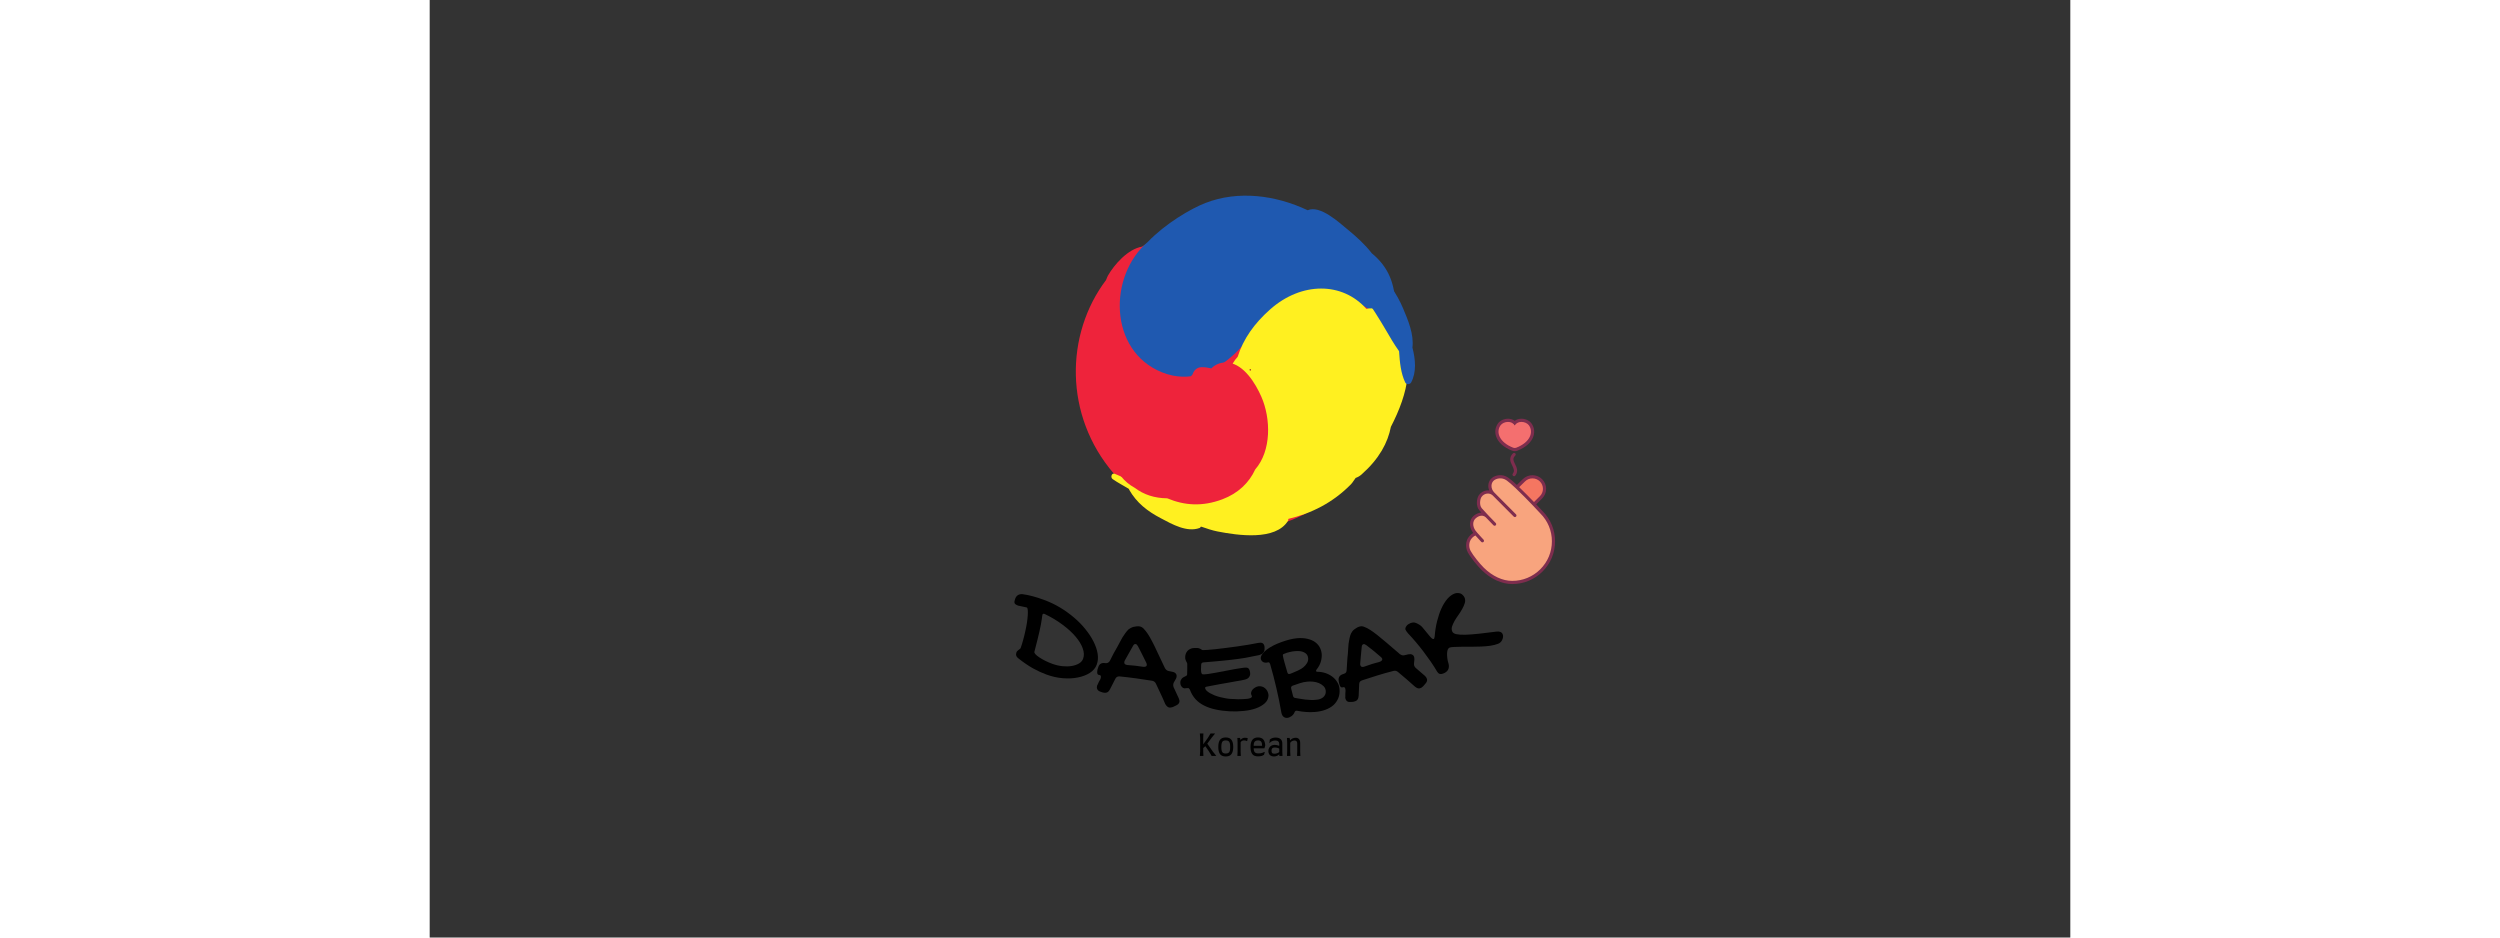 <svg xmlns="http://www.w3.org/2000/svg" xmlns:xlink="http://www.w3.org/1999/xlink" width="320" zoomAndPan="magnify" viewBox="0 0 252 144" height="120" preserveAspectRatio="xMidYMid meet" version="1.0"><rect x="0" y="0" width="252" height="144" fill="#333333" stroke="none"/><defs><g/><clipPath id="331a5c3db0"><path d="M 104.52 44.117 L 150.664 44.117 L 150.664 82.219 L 104.52 82.219 Z M 104.52 44.117 " clip-rule="nonzero"/></clipPath><clipPath id="994c22249d"><path d="M 142.312 41.043 L 151.344 41.043 L 151.344 59 L 142.312 59 Z M 142.312 41.043 " clip-rule="nonzero"/></clipPath><clipPath id="3f1b2e80df"><path d="M 164 64.262 L 170 64.262 L 170 69 L 164 69 Z M 164 64.262 " clip-rule="nonzero"/></clipPath><clipPath id="dbade8d425"><path d="M 159 73 L 173 73 L 173 89.762 L 159 89.762 Z M 159 73 " clip-rule="nonzero"/></clipPath><clipPath id="59075e3755"><path d="M 159 72 L 173 72 L 173 89.762 L 159 89.762 Z M 159 72 " clip-rule="nonzero"/></clipPath><clipPath id="f316291a58"><path d="M 163 64.262 L 170 64.262 L 170 70 L 163 70 Z M 163 64.262 " clip-rule="nonzero"/></clipPath></defs><path fill="#ee233b" d="M 116.645 34.285 C 115.629 34.668 114.68 35.137 113.781 35.684 C 112.195 36.254 110.754 37.016 109.414 37.883 C 107.227 38.266 105.168 40.617 104.172 42.344 C 104.047 42.559 103.992 42.797 103.891 43.012 C 97.609 51.324 97.402 63.82 105.082 72.742 C 111.121 79.77 120.73 83.035 129.77 80.719 C 139.344 78.266 145.07 70.117 148.117 61.102 C 154.762 41.414 134.566 27.555 116.645 34.285 " fill-opacity="1" fill-rule="nonzero"/><path fill="#1f59b0" d="M 148.359 47.121 C 148.352 47.086 148.398 47.074 148.387 47.035 C 148.383 46.996 148.359 46.961 148.348 46.922 C 148.223 43.59 147.328 41.062 144.707 38.902 C 143.641 37.512 142.27 36.289 140.969 35.227 C 139.727 34.215 136.777 31.445 134.859 32.293 C 129.871 29.949 124.184 29.23 119.156 31.176 C 116.898 32.051 113.008 34.344 110.332 37.129 C 104.203 42.332 104.262 53.883 112.48 57.188 C 116.738 58.902 120.723 57.168 123.844 54.148 C 127 51.074 128.457 47.48 132.953 45.93 C 137.977 44.207 142.488 45.785 146.383 49.051 C 147.152 49.703 148.387 49.301 148.406 48.211 C 148.418 47.82 148.367 47.492 148.359 47.121 " fill-opacity="1" fill-rule="nonzero"/><path stroke-linecap="round" transform="matrix(0.044, 0, 0, -0.044, 99.245, 82.22)" fill="none" stroke-linejoin="round" d="M 571.729 615.977 C 572.262 615.977 572.262 616.866 571.729 616.866 Z M 571.729 615.977 " stroke="#dbe812" stroke-width="1.2" stroke-opacity="1" stroke-miterlimit="4"/><g clip-path="url(#331a5c3db0)"><path fill="#fff020" d="M 148.18 50.301 C 147.727 49.219 146.938 48.277 145.531 47.59 C 144.973 47.32 144.395 47.305 143.875 47.445 C 140.195 43.289 133.918 43.246 129.086 47.531 C 126.672 49.672 124.973 52.043 124.102 54.816 C 122.977 55.984 122.645 57.445 122.887 59.402 C 123.027 60.609 123.449 61.73 123.867 62.855 C 124.293 65.105 124.723 66.98 123.605 69.828 C 122.012 73.871 118.551 74.578 114.797 75.438 C 114.688 75.441 114.582 75.445 114.473 75.453 C 113.418 74.863 112.367 74.266 111.25 73.699 C 110.516 73.32 109.621 73.895 109.598 74.641 C 109.234 74.395 108.852 74.191 108.5 73.918 C 108.297 73.762 108.066 73.801 107.902 73.918 C 107.188 73.605 106.484 73.309 105.238 72.781 C 104.75 72.574 104.523 73.316 104.898 73.586 C 105.727 74.168 106.59 74.598 107.438 75.113 C 107.449 75.148 107.414 75.184 107.434 75.211 C 108.598 77.254 110.25 78.527 112.324 79.613 C 114.051 80.527 116.289 81.805 118.25 81.102 C 118.375 81.059 118.387 80.949 118.469 80.879 C 119.32 81.168 120.168 81.469 121.016 81.633 C 124.102 82.234 129.93 83.105 131.84 79.992 C 131.895 79.906 131.867 79.801 131.883 79.703 C 135.398 78.871 138.711 77.234 141.5 74.395 C 141.789 74.105 141.969 73.727 142.23 73.41 C 142.551 73.297 142.867 73.121 143.148 72.867 C 145.859 70.465 147.176 67.98 147.637 65.566 C 150.281 60.445 151.664 55.016 148.18 50.301 " fill-opacity="1" fill-rule="nonzero"/></g><g clip-path="url(#994c22249d)"><path fill="#1f59b0" d="M 150.949 53.387 C 151.199 51.348 150.281 49.184 149.512 47.363 C 148.52 45.012 147.113 43.113 145.305 41.328 C 144.887 40.902 144.258 41.441 144.508 41.941 C 144.754 42.445 144.988 42.969 145.227 43.477 C 144.859 43.094 144.484 42.715 144.18 42.422 C 143.449 41.738 142.215 42.617 142.762 43.516 C 142.816 43.609 142.871 43.703 142.926 43.789 C 142.703 43.949 142.582 44.227 142.777 44.484 C 142.91 44.656 143.051 44.855 143.184 45.031 C 143.195 45.051 143.188 45.062 143.203 45.082 C 143.371 45.281 143.523 45.496 143.676 45.703 C 144.797 47.293 145.844 48.945 146.824 50.621 C 147.48 51.742 148.137 52.887 148.898 53.945 C 149 55.652 149.172 57.348 149.84 58.742 C 150.008 59.098 150.578 59.074 150.754 58.742 C 151.586 57.168 151.43 55.242 150.949 53.387 " fill-opacity="1" fill-rule="nonzero"/></g><path fill="#ee233b" d="M 127.738 60.922 C 126.848 58.914 125.117 56.027 122.684 55.699 C 121.652 55.562 120.695 55.938 120.062 56.586 C 119.578 56.469 119.082 56.391 118.559 56.402 C 117.855 56.406 117.363 56.906 117.184 57.496 C 116.867 57.805 116.648 58.227 116.652 58.898 C 116.664 59.648 117.504 60.191 118.184 59.805 C 118.211 59.844 118.242 59.887 118.277 59.926 C 118.355 60.324 119.906 62.184 120.199 62.652 C 120.254 62.75 120.281 62.863 120.332 62.961 C 120.91 64.184 121.023 65.379 120.797 66.734 C 120.672 67.496 120.723 68.461 121.391 68.988 C 121.48 69.059 121.555 69.086 121.629 69.137 C 121.023 70.965 119.137 71.84 116.449 71.82 C 113.602 71.805 111.043 71.297 109.051 69.062 C 107.648 67.492 107.477 65.223 105.59 64.195 C 105.051 63.898 104.391 64.07 104.062 64.594 C 104.051 64.617 104.051 64.637 104.039 64.66 C 103.855 64.754 103.699 64.906 103.68 65.164 C 103.672 65.316 103.695 65.453 103.691 65.605 C 103.523 66.32 103.605 67.066 103.859 67.809 C 104.066 68.902 104.547 69.852 105.109 70.738 C 105.406 72.516 106.652 74.035 108.285 74.922 C 109.707 76.004 111.375 76.516 113.238 76.539 C 113.242 76.539 113.254 76.539 113.258 76.539 C 113.281 76.539 113.312 76.555 113.336 76.559 C 115.918 77.637 118.664 77.855 121.758 76.691 C 124.18 75.781 125.879 74.133 126.801 72.105 C 129.293 69.254 129.23 64.324 127.738 60.922 " fill-opacity="1" fill-rule="nonzero"/><path fill="#a5242a" d="M 126.039 56.684 C 125.895 56.684 125.895 56.926 126.039 56.926 C 126.199 56.926 126.199 56.684 126.039 56.684 " fill-opacity="1" fill-rule="nonzero"/><g clip-path="url(#3f1b2e80df)"><path fill="#f46f6f" d="M 168.996 65.25 C 168.512 64.559 167.121 64.406 166.66 65.27 C 166.207 64.406 164.816 64.559 164.332 65.25 C 163.574 66.34 164.102 68 166.426 68.898 C 166.582 68.957 166.746 68.957 166.898 68.898 C 169.227 68 169.75 66.34 168.996 65.25 " fill-opacity="1" fill-rule="nonzero"/></g><path fill="#f57661" d="M 170.695 73.773 C 171.059 74.141 171.238 74.609 171.238 75.082 C 171.238 75.559 171.059 76.031 170.695 76.391 L 168.82 78.254 C 168.074 77.469 167.062 76.461 166.188 75.633 L 168.07 73.773 C 168.797 73.055 169.969 73.055 170.695 73.773 " fill-opacity="1" fill-rule="nonzero"/><g clip-path="url(#dbade8d425)"><path fill="#f8a47e" d="M 160.688 81.953 C 160.578 81.82 160.48 81.703 160.418 81.613 C 159.91 80.895 159.887 79.93 160.562 79.383 C 160.934 79.082 161.723 78.68 162.391 79.281 C 162 78.875 161.613 78.457 161.402 78.211 C 160.938 77.668 161.062 76.629 161.355 76.199 C 161.832 75.496 162.824 75.344 163.441 75.914 L 163.332 75.805 C 162.719 75.191 162.652 74.129 163.332 73.59 C 163.77 73.242 164.723 72.996 165.559 73.59 C 165.93 73.852 166.438 74.301 166.992 74.828 C 167.871 75.66 168.867 76.68 169.613 77.461 C 170.289 78.168 170.758 78.68 170.758 78.68 C 173.234 81.145 173.234 85.145 170.758 87.617 C 169.523 88.852 167.898 89.465 166.277 89.465 C 164.656 89.465 163.031 88.641 161.742 87.375 C 161.102 86.746 160.051 85.441 159.672 84.73 C 159.27 83.965 159.453 83.148 159.691 82.777 C 159.926 82.414 160.246 82.109 160.688 81.953 " fill-opacity="1" fill-rule="nonzero"/></g><g clip-path="url(#59075e3755)"><path fill="#7e2d4e" d="M 170.586 87.445 C 169.438 88.59 167.906 89.223 166.277 89.223 C 164.789 89.223 163.238 88.504 161.914 87.199 C 161.301 86.602 160.262 85.316 159.887 84.617 C 159.527 83.938 159.703 83.211 159.895 82.91 C 160.098 82.598 160.34 82.383 160.621 82.25 C 161.016 82.699 161.5 83.207 161.52 83.23 C 161.57 83.281 161.633 83.305 161.699 83.305 C 161.758 83.305 161.82 83.285 161.867 83.238 C 161.965 83.145 161.969 82.992 161.875 82.895 C 161.871 82.887 161.273 82.258 160.875 81.797 C 160.777 81.68 160.68 81.562 160.617 81.473 C 160.211 80.898 160.113 80.059 160.715 79.57 C 160.918 79.406 161.621 78.918 162.215 79.457 C 162.805 80.074 163.398 80.684 163.398 80.684 C 163.445 80.73 163.508 80.758 163.57 80.758 C 163.633 80.758 163.695 80.734 163.742 80.688 C 163.84 80.594 163.84 80.438 163.746 80.34 C 163.746 80.34 163.191 79.773 162.621 79.176 C 162.617 79.168 162.617 79.16 162.609 79.156 L 162.578 79.125 L 162.574 79.125 C 162.574 79.121 162.57 79.117 162.566 79.117 C 162.121 78.645 161.773 78.27 161.59 78.055 C 161.223 77.621 161.309 76.707 161.559 76.336 C 161.754 76.047 162.066 75.855 162.41 75.816 C 162.73 75.777 163.031 75.875 163.273 76.094 L 166.512 79.348 C 166.609 79.445 166.762 79.445 166.859 79.352 C 166.953 79.254 166.957 79.102 166.859 79.004 L 163.66 75.789 C 163.656 75.785 163.656 75.781 163.652 75.777 C 163.633 75.758 163.617 75.742 163.609 75.734 L 163.504 75.633 C 163.227 75.352 163.07 74.953 163.094 74.562 C 163.113 74.242 163.25 73.965 163.484 73.781 C 163.836 73.5 164.668 73.258 165.418 73.789 C 165.746 74.02 166.219 74.43 166.824 75.004 C 167.727 75.859 168.742 76.902 169.438 77.629 C 170.109 78.332 170.578 78.844 170.586 78.852 C 171.738 79.996 172.371 81.523 172.371 83.145 C 172.371 84.77 171.738 86.293 170.586 87.445 Z M 168.242 73.949 C 168.871 73.324 169.895 73.324 170.523 73.945 C 170.828 74.254 170.996 74.656 170.996 75.082 C 170.996 75.512 170.828 75.918 170.523 76.219 L 169.621 77.113 C 168.98 76.449 168.133 75.582 167.344 74.824 Z M 170.938 78.512 C 170.938 78.512 170.543 78.082 169.957 77.465 L 170.871 76.566 C 171.266 76.168 171.484 75.645 171.484 75.082 C 171.484 74.527 171.266 74 170.871 73.602 C 170.051 72.789 168.715 72.789 167.898 73.602 L 166.988 74.488 C 166.449 73.98 166.016 73.613 165.699 73.391 C 164.73 72.699 163.66 73.016 163.18 73.398 C 162.836 73.668 162.633 74.074 162.605 74.535 C 162.59 74.809 162.637 75.082 162.738 75.336 C 162.613 75.32 162.484 75.316 162.355 75.332 C 161.867 75.387 161.43 75.656 161.152 76.062 C 160.809 76.57 160.664 77.719 161.215 78.367 C 161.301 78.473 161.414 78.598 161.539 78.73 C 161.117 78.75 160.711 78.949 160.406 79.191 C 159.668 79.789 159.59 80.867 160.215 81.754 C 160.238 81.785 160.27 81.824 160.301 81.859 C 159.984 82.035 159.711 82.297 159.484 82.645 C 159.223 83.051 158.996 83.977 159.457 84.844 C 159.855 85.594 160.922 86.914 161.57 87.547 C 162.988 88.941 164.66 89.711 166.277 89.711 C 168.039 89.711 169.691 89.027 170.93 87.789 C 172.176 86.547 172.859 84.898 172.859 83.145 C 172.859 81.391 172.176 79.746 170.938 78.512 " fill-opacity="1" fill-rule="nonzero"/></g><path fill="#7e2d4e" d="M 166.414 73.098 C 166.457 73.129 166.512 73.145 166.562 73.145 C 166.637 73.145 166.707 73.113 166.758 73.047 C 167.258 72.379 166.957 71.777 166.715 71.293 C 166.441 70.742 166.309 70.41 166.742 69.977 C 166.836 69.883 166.836 69.727 166.742 69.633 C 166.645 69.539 166.488 69.539 166.395 69.633 C 165.691 70.332 166.016 70.984 166.277 71.508 C 166.527 72.02 166.668 72.352 166.363 72.758 C 166.285 72.863 166.305 73.016 166.414 73.098 " fill-opacity="1" fill-rule="nonzero"/><g clip-path="url(#f316291a58)"><path fill="#7e2d4e" d="M 164.473 65.344 C 164.711 65.008 165.18 64.805 165.633 64.805 C 166.051 64.805 166.457 64.977 166.66 65.363 C 166.867 64.977 167.273 64.805 167.691 64.805 C 168.148 64.805 168.617 65.008 168.855 65.344 C 169.566 66.367 169.07 67.93 166.887 68.773 C 166.812 68.801 166.738 68.812 166.664 68.812 C 166.59 68.812 166.516 68.801 166.441 68.773 C 164.254 67.93 163.762 66.367 164.473 65.344 Z M 166.266 69.227 C 166.395 69.277 166.527 69.301 166.664 69.301 C 166.801 69.301 166.934 69.277 167.062 69.227 C 168.371 68.723 169.254 67.922 169.547 66.969 C 169.75 66.305 169.648 65.629 169.258 65.066 C 168.938 64.609 168.324 64.316 167.691 64.316 C 167.301 64.316 166.941 64.43 166.664 64.637 C 166.383 64.43 166.027 64.316 165.633 64.316 C 165.004 64.316 164.387 64.609 164.07 65.066 C 163.68 65.629 163.578 66.305 163.781 66.969 C 164.074 67.922 164.957 68.723 166.266 69.227 " fill-opacity="1" fill-rule="nonzero"/></g><g fill="#000000" fill-opacity="1"><g transform="translate(88.005, 100.655)"><g><path d="M 2.641 -7.578 C 2.535 -7.598 2.453 -7.613 2.391 -7.625 C 2.336 -7.645 2.289 -7.664 2.25 -7.688 C 2.02 -7.781 1.879 -7.895 1.828 -8.031 C 1.785 -8.176 1.816 -8.391 1.922 -8.672 C 2.109 -9.191 2.484 -9.43 3.047 -9.391 C 3.547 -9.328 4.062 -9.223 4.594 -9.078 C 5.125 -8.941 5.707 -8.754 6.344 -8.516 C 7.207 -8.203 8.031 -7.812 8.812 -7.344 C 9.594 -6.875 10.316 -6.352 10.984 -5.781 C 11.648 -5.219 12.234 -4.617 12.734 -3.984 C 13.242 -3.359 13.656 -2.727 13.969 -2.094 C 14.289 -1.457 14.5 -0.836 14.594 -0.234 C 14.688 0.367 14.641 0.926 14.453 1.438 C 14.266 1.945 13.91 2.367 13.391 2.703 C 12.867 3.035 12.254 3.27 11.547 3.406 C 10.836 3.551 10.055 3.586 9.203 3.516 C 8.359 3.441 7.52 3.25 6.688 2.938 C 6.02 2.695 5.344 2.383 4.656 2 C 3.969 1.613 3.234 1.113 2.453 0.5 C 2.086 0.238 1.977 -0.082 2.125 -0.469 C 2.156 -0.551 2.203 -0.617 2.266 -0.672 C 2.328 -0.734 2.395 -0.789 2.469 -0.844 C 2.539 -0.895 2.602 -0.941 2.656 -0.984 C 2.719 -1.023 2.758 -1.082 2.781 -1.156 C 2.914 -1.531 3.039 -1.938 3.156 -2.375 C 3.281 -2.82 3.391 -3.27 3.484 -3.719 C 3.586 -4.164 3.672 -4.598 3.734 -5.016 C 3.797 -5.441 3.836 -5.82 3.859 -6.156 C 3.879 -6.488 3.879 -6.758 3.859 -6.969 C 3.836 -7.188 3.789 -7.312 3.719 -7.344 C 3.602 -7.383 3.457 -7.414 3.281 -7.438 C 3.113 -7.469 2.898 -7.516 2.641 -7.578 Z M 6.469 -6.344 C 6.281 -6.414 6.164 -6.391 6.125 -6.266 C 6.102 -6.223 6.086 -6.156 6.078 -6.062 C 6.078 -5.977 6.062 -5.848 6.031 -5.672 C 5.988 -5.367 5.938 -5.051 5.875 -4.719 C 5.812 -4.383 5.734 -4.016 5.641 -3.609 C 5.555 -3.203 5.445 -2.742 5.312 -2.234 C 5.188 -1.734 5.039 -1.164 4.875 -0.531 C 4.852 -0.438 4.91 -0.312 5.047 -0.156 C 5.18 -0.008 5.375 0.145 5.625 0.312 C 5.883 0.488 6.191 0.664 6.547 0.844 C 6.898 1.02 7.266 1.176 7.641 1.312 C 8.16 1.5 8.676 1.617 9.188 1.672 C 9.695 1.723 10.172 1.711 10.609 1.641 C 11.047 1.566 11.422 1.438 11.734 1.25 C 12.047 1.062 12.254 0.82 12.359 0.531 C 12.535 0.051 12.516 -0.484 12.297 -1.078 C 12.086 -1.672 11.719 -2.273 11.188 -2.891 C 10.664 -3.504 10.004 -4.109 9.203 -4.703 C 8.398 -5.305 7.488 -5.852 6.469 -6.344 Z M 6.469 -6.344 "/></g></g></g><g fill="#000000" fill-opacity="1"><g transform="translate(101.718, 105.582)"><g><path d="M 1.047 -1.922 C 0.93 -1.941 0.859 -2.016 0.828 -2.141 C 0.797 -2.273 0.801 -2.445 0.844 -2.656 C 0.852 -2.688 0.859 -2.723 0.859 -2.766 C 0.867 -2.805 0.898 -2.895 0.953 -3.031 C 1.078 -3.52 1.379 -3.758 1.859 -3.75 L 2.078 -3.719 C 2.242 -3.707 2.379 -3.734 2.484 -3.797 C 2.598 -3.859 2.691 -3.957 2.766 -4.094 C 2.941 -4.457 3.129 -4.828 3.328 -5.203 C 3.535 -5.578 3.742 -5.945 3.953 -6.312 C 4.078 -6.52 4.195 -6.742 4.312 -6.984 C 4.426 -7.223 4.551 -7.453 4.688 -7.672 C 4.832 -7.898 4.984 -8.125 5.141 -8.344 C 5.297 -8.562 5.469 -8.758 5.656 -8.938 C 5.738 -9 5.844 -9.062 5.969 -9.125 C 6.094 -9.195 6.234 -9.254 6.391 -9.297 C 6.547 -9.336 6.707 -9.363 6.875 -9.375 C 7.039 -9.395 7.203 -9.391 7.359 -9.359 C 7.566 -9.316 7.758 -9.207 7.938 -9.031 C 8.164 -8.789 8.383 -8.516 8.594 -8.203 C 8.801 -7.891 9.023 -7.5 9.266 -7.031 C 9.516 -6.562 9.789 -5.992 10.094 -5.328 C 10.395 -4.672 10.77 -3.879 11.219 -2.953 C 11.289 -2.836 11.367 -2.742 11.453 -2.672 C 11.535 -2.598 11.645 -2.547 11.781 -2.516 L 12.375 -2.391 C 12.613 -2.348 12.785 -2.254 12.891 -2.109 C 13.004 -1.973 13.039 -1.805 13 -1.609 C 13 -1.566 12.988 -1.52 12.969 -1.469 C 12.957 -1.414 12.93 -1.359 12.891 -1.297 L 12.594 -0.781 C 12.57 -0.719 12.551 -0.664 12.531 -0.625 C 12.508 -0.582 12.5 -0.539 12.5 -0.5 C 12.469 -0.363 12.484 -0.207 12.547 -0.031 L 13.344 1.688 C 13.438 1.895 13.469 2.082 13.438 2.25 C 13.383 2.488 13.191 2.676 12.859 2.812 L 12.438 3.016 C 12.312 3.055 12.203 3.082 12.109 3.094 C 12.016 3.102 11.93 3.102 11.859 3.094 C 11.734 3.062 11.625 3 11.531 2.906 C 11.438 2.812 11.348 2.695 11.266 2.562 C 11.047 2.031 10.812 1.504 10.562 0.984 C 10.32 0.461 10.078 -0.055 9.828 -0.578 C 9.711 -0.816 9.523 -0.961 9.266 -1.016 C 8.41 -1.148 7.57 -1.273 6.75 -1.391 C 5.926 -1.504 5.086 -1.602 4.234 -1.688 C 3.941 -1.707 3.727 -1.582 3.594 -1.312 L 2.781 0.281 C 2.57 0.719 2.254 0.895 1.828 0.812 L 1.656 0.781 L 1.344 0.672 C 1.125 0.609 0.961 0.5 0.859 0.344 C 0.766 0.195 0.738 0.02 0.781 -0.188 C 0.789 -0.227 0.801 -0.27 0.812 -0.312 C 0.832 -0.352 0.859 -0.398 0.891 -0.453 C 0.941 -0.586 1 -0.719 1.062 -0.844 C 1.133 -0.977 1.211 -1.113 1.297 -1.25 C 1.316 -1.301 1.332 -1.348 1.344 -1.391 C 1.363 -1.441 1.375 -1.488 1.375 -1.531 C 1.414 -1.738 1.352 -1.859 1.188 -1.891 Z M 7.062 -6.344 C 7 -6.438 6.941 -6.508 6.891 -6.562 C 6.848 -6.613 6.797 -6.645 6.734 -6.656 C 6.566 -6.688 6.426 -6.594 6.312 -6.375 C 6.094 -5.977 5.879 -5.598 5.672 -5.234 C 5.473 -4.867 5.266 -4.5 5.047 -4.125 C 5.023 -4.082 5.008 -4.047 5 -4.016 C 5 -3.992 4.992 -3.969 4.984 -3.938 C 4.93 -3.676 5.035 -3.52 5.297 -3.469 L 5.406 -3.438 C 5.82 -3.414 6.242 -3.379 6.672 -3.328 C 7.098 -3.273 7.516 -3.219 7.922 -3.156 C 8.055 -3.145 8.172 -3.16 8.266 -3.203 C 8.359 -3.242 8.41 -3.312 8.422 -3.406 C 8.441 -3.488 8.426 -3.598 8.375 -3.734 C 8.156 -4.191 7.938 -4.633 7.719 -5.062 C 7.5 -5.488 7.281 -5.914 7.062 -6.344 Z M 7.062 -6.344 "/></g></g></g><g fill="#000000" fill-opacity="1"><g transform="translate(114.689, 108.185)"><g><path d="M 1.812 -2.5 C 1.781 -2.5 1.742 -2.492 1.703 -2.484 C 1.66 -2.484 1.613 -2.484 1.562 -2.484 C 1.508 -2.484 1.457 -2.477 1.406 -2.469 C 1.352 -2.457 1.316 -2.453 1.297 -2.453 C 1.098 -2.461 0.93 -2.555 0.797 -2.734 C 0.66 -2.91 0.598 -3.133 0.609 -3.406 C 0.617 -3.594 0.688 -3.766 0.812 -3.922 C 0.938 -4.078 1.129 -4.207 1.391 -4.312 C 1.461 -4.344 1.523 -4.379 1.578 -4.422 C 1.629 -4.461 1.656 -4.523 1.656 -4.609 C 1.664 -4.828 1.672 -5.066 1.672 -5.328 C 1.68 -5.586 1.68 -5.883 1.672 -6.219 C 1.672 -6.289 1.648 -6.359 1.609 -6.422 C 1.578 -6.484 1.539 -6.551 1.5 -6.625 C 1.457 -6.707 1.422 -6.801 1.391 -6.906 C 1.359 -7.008 1.348 -7.133 1.359 -7.281 C 1.359 -7.414 1.383 -7.566 1.438 -7.734 C 1.488 -7.898 1.578 -8.055 1.703 -8.203 C 1.828 -8.348 2 -8.461 2.219 -8.547 C 2.445 -8.641 2.742 -8.676 3.109 -8.656 C 3.254 -8.656 3.375 -8.641 3.469 -8.609 C 3.57 -8.578 3.66 -8.539 3.734 -8.5 C 3.805 -8.457 3.867 -8.414 3.922 -8.375 C 3.973 -8.344 4.031 -8.328 4.094 -8.328 C 4.207 -8.328 4.43 -8.336 4.766 -8.359 C 5.109 -8.379 5.516 -8.414 5.984 -8.469 C 6.461 -8.531 6.988 -8.594 7.562 -8.656 C 8.145 -8.727 8.734 -8.805 9.328 -8.891 C 9.922 -8.984 10.5 -9.07 11.062 -9.156 C 11.625 -9.25 12.133 -9.344 12.594 -9.438 C 12.738 -9.457 12.863 -9.469 12.969 -9.469 C 13.113 -9.457 13.227 -9.414 13.312 -9.344 C 13.395 -9.27 13.453 -9.18 13.484 -9.078 C 13.523 -8.984 13.547 -8.875 13.547 -8.75 C 13.555 -8.633 13.555 -8.523 13.547 -8.422 C 13.535 -8.234 13.469 -8.062 13.344 -7.906 C 13.219 -7.758 13.008 -7.645 12.719 -7.562 C 12.008 -7.406 11.301 -7.266 10.594 -7.141 C 9.883 -7.023 9.172 -6.926 8.453 -6.844 C 7.734 -6.758 7.016 -6.688 6.297 -6.625 C 5.578 -6.562 4.852 -6.5 4.125 -6.438 C 4.031 -6.426 3.957 -6.395 3.906 -6.344 C 3.852 -6.289 3.82 -6.211 3.812 -6.109 L 3.797 -5.703 C 3.785 -5.578 3.781 -5.453 3.781 -5.328 C 3.789 -5.203 3.801 -5.082 3.812 -4.969 C 3.832 -4.863 3.863 -4.773 3.906 -4.703 C 3.945 -4.641 4 -4.609 4.062 -4.609 C 4.227 -4.598 4.488 -4.613 4.844 -4.656 C 5.207 -4.707 5.613 -4.773 6.062 -4.859 C 6.508 -4.941 6.977 -5.031 7.469 -5.125 C 7.957 -5.219 8.422 -5.305 8.859 -5.391 C 9.297 -5.473 9.68 -5.535 10.016 -5.578 C 10.348 -5.629 10.582 -5.648 10.719 -5.641 C 10.914 -5.641 11.062 -5.566 11.156 -5.422 C 11.25 -5.285 11.305 -5.102 11.328 -4.875 C 11.328 -4.844 11.328 -4.812 11.328 -4.781 C 11.336 -4.75 11.344 -4.719 11.344 -4.688 C 11.332 -4.477 11.258 -4.289 11.125 -4.125 C 11 -3.969 10.773 -3.852 10.453 -3.781 C 10.367 -3.758 10.195 -3.723 9.938 -3.672 C 9.688 -3.629 9.383 -3.578 9.031 -3.516 C 8.688 -3.453 8.312 -3.383 7.906 -3.312 C 7.508 -3.238 7.117 -3.172 6.734 -3.109 C 6.359 -3.047 6 -2.977 5.656 -2.906 C 5.32 -2.844 5.051 -2.789 4.844 -2.75 C 4.645 -2.719 4.523 -2.688 4.484 -2.656 C 4.441 -2.625 4.422 -2.586 4.422 -2.547 C 4.422 -2.398 4.488 -2.254 4.625 -2.109 C 4.77 -1.973 4.945 -1.844 5.156 -1.719 C 5.375 -1.602 5.613 -1.488 5.875 -1.375 C 6.145 -1.27 6.426 -1.18 6.719 -1.109 C 7.02 -1.035 7.312 -0.973 7.594 -0.922 C 7.883 -0.867 8.148 -0.836 8.391 -0.828 C 8.492 -0.828 8.645 -0.82 8.844 -0.812 C 9.039 -0.801 9.254 -0.789 9.484 -0.781 C 9.723 -0.781 9.969 -0.785 10.219 -0.797 C 10.469 -0.805 10.691 -0.82 10.891 -0.844 C 11.098 -0.875 11.266 -0.914 11.391 -0.969 C 11.523 -1.031 11.598 -1.102 11.609 -1.188 C 11.609 -1.258 11.582 -1.336 11.531 -1.422 C 11.488 -1.504 11.469 -1.598 11.469 -1.703 C 11.477 -1.836 11.52 -1.973 11.594 -2.109 C 11.676 -2.242 11.781 -2.359 11.906 -2.453 C 12.039 -2.555 12.188 -2.641 12.344 -2.703 C 12.508 -2.766 12.676 -2.789 12.844 -2.781 C 13.039 -2.77 13.219 -2.723 13.375 -2.641 C 13.539 -2.555 13.68 -2.441 13.797 -2.297 C 13.922 -2.16 14.008 -2.004 14.062 -1.828 C 14.125 -1.66 14.156 -1.492 14.156 -1.328 C 14.125 -0.859 13.926 -0.461 13.562 -0.141 C 13.207 0.172 12.754 0.426 12.203 0.625 C 11.648 0.82 11.023 0.953 10.328 1.016 C 9.641 1.086 8.945 1.109 8.25 1.078 C 7.445 1.035 6.711 0.941 6.047 0.797 C 5.391 0.66 4.797 0.457 4.266 0.188 C 3.742 -0.07 3.301 -0.398 2.938 -0.797 C 2.57 -1.203 2.285 -1.688 2.078 -2.25 C 1.992 -2.406 1.906 -2.488 1.812 -2.5 Z M 1.812 -2.5 "/></g></g></g><g fill="#000000" fill-opacity="1"><g transform="translate(128.575, 108.765)"><g><path d="M 2.25 0.734 C 2.031 -0.555 1.773 -1.816 1.484 -3.047 C 1.203 -4.273 0.879 -5.516 0.516 -6.766 C 0.484 -6.848 0.445 -6.914 0.406 -6.969 C 0.375 -7.02 0.332 -7.039 0.281 -7.031 C 0.238 -7.031 0.191 -7.023 0.141 -7.016 C 0.086 -7.004 0.031 -6.992 -0.031 -6.984 C -0.289 -6.961 -0.5 -7.016 -0.656 -7.141 C -0.812 -7.266 -0.898 -7.426 -0.922 -7.625 C -0.93 -7.852 -0.848 -8.082 -0.672 -8.312 C -0.504 -8.551 -0.273 -8.781 0.016 -9 C 0.305 -9.219 0.645 -9.426 1.031 -9.625 C 1.426 -9.82 1.832 -9.992 2.25 -10.141 C 2.676 -10.297 3.094 -10.426 3.5 -10.531 C 3.914 -10.633 4.297 -10.703 4.641 -10.734 C 5.254 -10.785 5.789 -10.754 6.25 -10.641 C 6.719 -10.535 7.109 -10.367 7.422 -10.141 C 7.734 -9.91 7.973 -9.641 8.141 -9.328 C 8.305 -9.016 8.406 -8.68 8.438 -8.328 C 8.469 -7.973 8.426 -7.582 8.312 -7.156 C 8.195 -6.738 7.973 -6.32 7.641 -5.906 C 7.609 -5.863 7.586 -5.828 7.578 -5.797 C 7.566 -5.766 7.566 -5.727 7.578 -5.688 C 7.578 -5.625 7.645 -5.586 7.781 -5.578 C 8.195 -5.578 8.598 -5.516 8.984 -5.391 C 9.367 -5.266 9.719 -5.086 10.031 -4.859 C 10.344 -4.629 10.602 -4.348 10.812 -4.016 C 11.02 -3.691 11.141 -3.344 11.172 -2.969 C 11.223 -2.426 11.16 -1.941 10.984 -1.516 C 10.805 -1.098 10.551 -0.738 10.219 -0.438 C 9.883 -0.145 9.473 0.086 8.984 0.266 C 8.492 0.441 7.961 0.551 7.391 0.594 C 6.93 0.633 6.473 0.633 6.016 0.594 C 5.555 0.562 5.102 0.5 4.656 0.406 C 4.633 0.395 4.594 0.395 4.531 0.406 C 4.414 0.414 4.328 0.492 4.266 0.641 C 4.172 0.879 4.016 1.078 3.797 1.234 C 3.586 1.391 3.375 1.477 3.156 1.5 C 2.945 1.52 2.758 1.469 2.594 1.344 C 2.438 1.227 2.32 1.023 2.25 0.734 Z M 3.953 -3.438 C 3.797 -3.363 3.723 -3.25 3.734 -3.094 C 3.742 -3.07 3.758 -2.992 3.781 -2.859 C 3.812 -2.723 3.848 -2.582 3.891 -2.438 C 3.941 -2.27 3.988 -2.082 4.031 -1.875 C 4.07 -1.695 4.176 -1.594 4.344 -1.562 C 4.57 -1.52 4.816 -1.477 5.078 -1.438 C 5.348 -1.395 5.625 -1.352 5.906 -1.312 C 6.188 -1.281 6.473 -1.258 6.766 -1.25 C 7.055 -1.238 7.332 -1.25 7.594 -1.281 C 7.801 -1.289 7.992 -1.328 8.172 -1.391 C 8.359 -1.461 8.52 -1.551 8.656 -1.656 C 8.789 -1.77 8.895 -1.906 8.969 -2.062 C 9.051 -2.227 9.082 -2.422 9.062 -2.641 C 9.031 -2.941 8.914 -3.188 8.719 -3.375 C 8.52 -3.57 8.281 -3.727 8 -3.844 C 7.727 -3.957 7.43 -4.031 7.109 -4.062 C 6.797 -4.094 6.5 -4.094 6.219 -4.062 C 5.844 -4.031 5.469 -3.953 5.094 -3.828 C 4.719 -3.711 4.336 -3.582 3.953 -3.438 Z M 2.688 -8.344 C 2.613 -8.32 2.555 -8.297 2.516 -8.266 C 2.484 -8.234 2.469 -8.18 2.469 -8.109 C 2.477 -8.023 2.504 -7.883 2.547 -7.688 C 2.598 -7.5 2.656 -7.281 2.719 -7.031 C 2.789 -6.781 2.863 -6.523 2.938 -6.266 C 3.008 -6.004 3.078 -5.77 3.141 -5.562 C 3.172 -5.426 3.211 -5.336 3.266 -5.297 C 3.316 -5.254 3.375 -5.234 3.438 -5.234 C 3.477 -5.234 3.531 -5.242 3.594 -5.266 C 3.664 -5.297 3.758 -5.332 3.875 -5.375 C 4.145 -5.488 4.438 -5.613 4.75 -5.75 C 5.062 -5.895 5.336 -6.055 5.578 -6.234 C 5.816 -6.422 6.008 -6.633 6.156 -6.875 C 6.312 -7.113 6.379 -7.379 6.359 -7.672 C 6.336 -7.898 6.27 -8.086 6.156 -8.234 C 6.039 -8.379 5.891 -8.492 5.703 -8.578 C 5.516 -8.672 5.305 -8.727 5.078 -8.75 C 4.859 -8.77 4.613 -8.77 4.344 -8.75 C 4.062 -8.727 3.781 -8.68 3.5 -8.609 C 3.219 -8.547 2.945 -8.457 2.688 -8.344 Z M 2.688 -8.344 "/></g></g></g><g fill="#000000" fill-opacity="1"><g transform="translate(140.019, 107.77)"><g><path d="M 0.172 -2.188 C 0.055 -2.164 -0.039 -2.203 -0.125 -2.297 C -0.207 -2.398 -0.27 -2.555 -0.312 -2.766 C -0.32 -2.797 -0.332 -2.832 -0.344 -2.875 C -0.352 -2.914 -0.367 -3.008 -0.391 -3.156 C -0.484 -3.656 -0.301 -4 0.156 -4.188 L 0.375 -4.266 C 0.531 -4.305 0.645 -4.375 0.719 -4.469 C 0.789 -4.57 0.828 -4.707 0.828 -4.875 C 0.859 -5.281 0.883 -5.691 0.906 -6.109 C 0.926 -6.535 0.961 -6.957 1.016 -7.375 C 1.035 -7.613 1.051 -7.863 1.062 -8.125 C 1.07 -8.395 1.094 -8.66 1.125 -8.922 C 1.164 -9.191 1.211 -9.457 1.266 -9.719 C 1.316 -9.988 1.395 -10.238 1.5 -10.469 C 1.539 -10.562 1.602 -10.664 1.688 -10.781 C 1.77 -10.895 1.875 -11 2 -11.094 C 2.133 -11.195 2.273 -11.289 2.422 -11.375 C 2.578 -11.457 2.727 -11.516 2.875 -11.547 C 3.082 -11.598 3.301 -11.578 3.531 -11.484 C 3.844 -11.367 4.156 -11.207 4.469 -11 C 4.781 -10.801 5.145 -10.535 5.562 -10.203 C 5.977 -9.879 6.461 -9.477 7.016 -9 C 7.566 -8.531 8.227 -7.961 9 -7.297 C 9.125 -7.211 9.238 -7.156 9.344 -7.125 C 9.457 -7.094 9.578 -7.094 9.703 -7.125 L 10.297 -7.266 C 10.535 -7.316 10.734 -7.301 10.891 -7.219 C 11.055 -7.145 11.16 -7.004 11.203 -6.797 C 11.211 -6.754 11.219 -6.707 11.219 -6.656 C 11.227 -6.602 11.234 -6.547 11.234 -6.484 L 11.172 -5.875 C 11.172 -5.812 11.172 -5.754 11.172 -5.703 C 11.172 -5.66 11.176 -5.617 11.188 -5.578 C 11.219 -5.441 11.297 -5.312 11.422 -5.188 L 12.875 -3.938 C 13.031 -3.781 13.129 -3.617 13.172 -3.453 C 13.223 -3.211 13.129 -2.969 12.891 -2.719 L 12.578 -2.359 C 12.484 -2.266 12.395 -2.191 12.312 -2.141 C 12.238 -2.098 12.16 -2.066 12.078 -2.047 C 11.961 -2.016 11.844 -2.02 11.719 -2.062 C 11.594 -2.113 11.469 -2.188 11.344 -2.281 C 10.906 -2.676 10.469 -3.062 10.031 -3.438 C 9.602 -3.812 9.164 -4.18 8.719 -4.547 C 8.52 -4.723 8.289 -4.781 8.031 -4.719 C 7.195 -4.508 6.379 -4.281 5.578 -4.031 C 4.785 -3.789 3.988 -3.535 3.188 -3.266 C 2.895 -3.172 2.75 -2.973 2.75 -2.672 L 2.672 -0.891 C 2.648 -0.398 2.426 -0.109 2 -0.016 L 1.828 0.031 L 1.516 0.047 C 1.273 0.078 1.082 0.051 0.938 -0.031 C 0.789 -0.125 0.691 -0.27 0.641 -0.469 C 0.629 -0.508 0.617 -0.555 0.609 -0.609 C 0.609 -0.66 0.613 -0.719 0.625 -0.781 C 0.625 -0.926 0.625 -1.07 0.625 -1.219 C 0.633 -1.363 0.645 -1.516 0.656 -1.672 C 0.656 -1.734 0.648 -1.785 0.641 -1.828 C 0.641 -1.867 0.633 -1.91 0.625 -1.953 C 0.57 -2.172 0.469 -2.258 0.312 -2.219 Z M 3.828 -8.688 C 3.734 -8.75 3.656 -8.789 3.594 -8.812 C 3.531 -8.844 3.473 -8.848 3.422 -8.828 C 3.242 -8.785 3.148 -8.641 3.141 -8.391 C 3.098 -7.953 3.055 -7.52 3.016 -7.094 C 2.984 -6.676 2.945 -6.254 2.906 -5.828 C 2.895 -5.773 2.895 -5.734 2.906 -5.703 C 2.914 -5.68 2.922 -5.656 2.922 -5.625 C 2.984 -5.375 3.148 -5.281 3.422 -5.344 L 3.531 -5.375 C 3.926 -5.52 4.32 -5.656 4.719 -5.781 C 5.125 -5.906 5.531 -6.02 5.938 -6.125 C 6.051 -6.176 6.145 -6.238 6.219 -6.312 C 6.289 -6.383 6.316 -6.469 6.297 -6.562 C 6.273 -6.656 6.207 -6.75 6.094 -6.844 C 5.719 -7.176 5.344 -7.492 4.969 -7.797 C 4.594 -8.098 4.211 -8.395 3.828 -8.688 Z M 3.828 -8.688 "/></g></g></g><g fill="#000000" fill-opacity="1"><g transform="translate(152.866, 104.778)"><g><path d="M 6.109 -12.953 C 6.203 -12.691 6.207 -12.422 6.125 -12.141 C 6.039 -11.859 5.91 -11.562 5.734 -11.25 C 5.566 -10.945 5.375 -10.641 5.156 -10.328 C 4.938 -10.023 4.738 -9.723 4.562 -9.422 C 4.395 -9.117 4.266 -8.832 4.172 -8.562 C 4.086 -8.289 4.094 -8.039 4.188 -7.812 C 4.258 -7.602 4.461 -7.457 4.797 -7.375 C 5.141 -7.301 5.609 -7.27 6.203 -7.281 C 6.797 -7.301 7.492 -7.352 8.297 -7.438 C 9.109 -7.531 10.008 -7.641 11 -7.766 C 11.5 -7.828 11.816 -7.688 11.953 -7.344 C 12.004 -7.207 12.02 -7.066 12 -6.922 C 11.977 -6.773 11.938 -6.633 11.875 -6.5 C 11.82 -6.363 11.734 -6.238 11.609 -6.125 C 11.492 -6.02 11.367 -5.941 11.234 -5.891 C 10.91 -5.766 10.52 -5.664 10.062 -5.594 C 9.613 -5.531 9.141 -5.488 8.641 -5.469 C 8.141 -5.445 7.633 -5.438 7.125 -5.438 C 6.625 -5.445 6.148 -5.445 5.703 -5.438 C 5.254 -5.438 4.859 -5.426 4.516 -5.406 C 4.18 -5.395 3.941 -5.363 3.797 -5.312 C 3.68 -5.27 3.586 -5.172 3.516 -5.016 C 3.453 -4.867 3.414 -4.68 3.406 -4.453 C 3.395 -4.234 3.406 -3.984 3.438 -3.703 C 3.469 -3.422 3.535 -3.117 3.641 -2.797 C 3.723 -2.453 3.691 -2.148 3.547 -1.891 C 3.41 -1.641 3.156 -1.445 2.781 -1.312 C 2.395 -1.164 2.098 -1.258 1.891 -1.594 C 1.586 -2.113 1.258 -2.629 0.906 -3.141 C 0.551 -3.648 0.18 -4.16 -0.203 -4.672 C -0.586 -5.18 -0.984 -5.676 -1.391 -6.156 C -1.797 -6.633 -2.203 -7.086 -2.609 -7.516 C -2.703 -7.617 -2.773 -7.711 -2.828 -7.797 C -2.891 -7.879 -2.941 -7.969 -2.984 -8.062 C -3.016 -8.145 -3.016 -8.234 -2.984 -8.328 C -2.961 -8.422 -2.914 -8.516 -2.844 -8.609 C -2.781 -8.711 -2.691 -8.801 -2.578 -8.875 C -2.473 -8.945 -2.359 -9.008 -2.234 -9.062 C -1.961 -9.164 -1.727 -9.191 -1.531 -9.141 C -1.332 -9.086 -1.109 -8.984 -0.859 -8.828 C -0.734 -8.754 -0.598 -8.645 -0.453 -8.5 C -0.316 -8.352 -0.18 -8.191 -0.047 -8.016 C 0.086 -7.848 0.227 -7.676 0.375 -7.5 C 0.52 -7.332 0.648 -7.176 0.766 -7.031 C 0.879 -6.895 0.988 -6.785 1.094 -6.703 C 1.195 -6.629 1.281 -6.602 1.344 -6.625 C 1.395 -6.645 1.426 -6.688 1.438 -6.75 C 1.457 -6.812 1.477 -6.898 1.5 -7.016 C 1.562 -7.848 1.688 -8.633 1.875 -9.375 C 2.062 -10.113 2.285 -10.77 2.547 -11.344 C 2.816 -11.926 3.117 -12.41 3.453 -12.797 C 3.797 -13.191 4.164 -13.461 4.562 -13.609 C 4.719 -13.672 4.875 -13.695 5.031 -13.688 C 5.195 -13.688 5.348 -13.66 5.484 -13.609 C 5.617 -13.555 5.738 -13.469 5.844 -13.344 C 5.957 -13.227 6.047 -13.098 6.109 -12.953 Z M 6.109 -12.953 "/></g></g></g><g fill="#000000" fill-opacity="1"><g transform="translate(117.922, 116.116)"><g><path d="M 0.422 -0.688 L 0.422 -2.781 L 0.375 -3.453 L 0.922 -3.453 L 0.891 -2.781 L 0.891 -1.781 L 1.609 -2.781 L 2.016 -3.453 L 2.719 -3.453 L 2.172 -2.781 L 1.516 -1.891 L 2.359 -0.688 L 2.906 0 L 2.188 0 L 1.781 -0.688 L 1.219 -1.5 L 0.891 -1.219 L 0.891 -0.688 L 0.922 0 L 0.375 0 Z M 0.422 -0.688 "/></g></g></g><g fill="#000000" fill-opacity="1"><g transform="translate(120.848, 116.116)"><g><path d="M 1.422 0.078 C 1.023 0.078 0.734 -0.039 0.547 -0.281 C 0.367 -0.531 0.281 -0.898 0.281 -1.391 C 0.281 -1.879 0.367 -2.242 0.547 -2.484 C 0.734 -2.723 1.023 -2.844 1.422 -2.844 C 1.828 -2.844 2.117 -2.723 2.297 -2.484 C 2.484 -2.242 2.578 -1.879 2.578 -1.391 C 2.578 -0.898 2.484 -0.531 2.297 -0.281 C 2.117 -0.039 1.828 0.078 1.422 0.078 Z M 1.422 -0.375 C 1.598 -0.375 1.734 -0.406 1.828 -0.469 C 1.93 -0.531 2.004 -0.629 2.047 -0.766 C 2.086 -0.91 2.109 -1.113 2.109 -1.375 C 2.109 -1.645 2.086 -1.848 2.047 -1.984 C 2.004 -2.129 1.93 -2.234 1.828 -2.297 C 1.734 -2.359 1.598 -2.391 1.422 -2.391 C 1.254 -2.391 1.117 -2.359 1.016 -2.297 C 0.922 -2.234 0.852 -2.129 0.812 -1.984 C 0.77 -1.848 0.75 -1.645 0.75 -1.375 C 0.75 -1.113 0.77 -0.91 0.812 -0.766 C 0.852 -0.629 0.922 -0.531 1.016 -0.469 C 1.117 -0.406 1.254 -0.375 1.422 -0.375 Z M 1.422 -0.375 "/></g></g></g><g fill="#000000" fill-opacity="1"><g transform="translate(123.701, 116.116)"><g><path d="M 1.5 -2.797 C 1.719 -2.797 1.867 -2.773 1.953 -2.734 L 1.875 -2.328 L 1.828 -2.281 C 1.785 -2.312 1.723 -2.336 1.641 -2.359 C 1.555 -2.379 1.473 -2.391 1.391 -2.391 C 1.16 -2.391 0.984 -2.297 0.859 -2.109 L 0.859 -0.688 L 0.891 0 L 0.359 0 L 0.391 -0.688 L 0.391 -2.094 L 0.359 -2.766 L 0.766 -2.766 L 0.844 -2.453 C 0.914 -2.566 1.008 -2.648 1.125 -2.703 C 1.238 -2.766 1.363 -2.797 1.5 -2.797 Z M 1.5 -2.797 "/></g></g></g><g fill="#000000" fill-opacity="1"><g transform="translate(125.797, 116.116)"><g><path d="M 1.422 0.062 C 1.016 0.062 0.723 -0.055 0.547 -0.297 C 0.367 -0.547 0.281 -0.91 0.281 -1.391 C 0.281 -1.859 0.375 -2.219 0.562 -2.469 C 0.75 -2.719 1.035 -2.844 1.422 -2.844 C 1.785 -2.844 2.055 -2.742 2.234 -2.547 C 2.41 -2.359 2.516 -2.051 2.547 -1.625 L 2.422 -1.172 L 0.766 -1.172 C 0.773 -0.984 0.801 -0.832 0.844 -0.719 C 0.895 -0.602 0.973 -0.52 1.078 -0.469 C 1.18 -0.414 1.32 -0.391 1.5 -0.391 C 1.688 -0.391 1.852 -0.41 2 -0.453 C 2.156 -0.492 2.285 -0.551 2.391 -0.625 L 2.469 -0.578 L 2.359 -0.188 C 2.242 -0.102 2.113 -0.039 1.969 0 C 1.832 0.039 1.648 0.062 1.422 0.062 Z M 2.062 -1.562 C 2.062 -1.852 2.016 -2.062 1.922 -2.188 C 1.828 -2.32 1.664 -2.391 1.438 -2.391 C 1.27 -2.391 1.141 -2.359 1.047 -2.297 C 0.953 -2.242 0.879 -2.156 0.828 -2.031 C 0.785 -1.914 0.766 -1.758 0.766 -1.562 Z M 2.062 -1.562 "/></g></g></g><g fill="#000000" fill-opacity="1"><g transform="translate(128.571, 116.116)"><g><path d="M 0.25 -0.766 C 0.25 -0.953 0.289 -1.113 0.375 -1.25 C 0.457 -1.395 0.566 -1.504 0.703 -1.578 C 0.848 -1.66 1.008 -1.703 1.188 -1.703 C 1.32 -1.703 1.457 -1.688 1.594 -1.656 C 1.727 -1.633 1.836 -1.602 1.922 -1.562 L 1.922 -1.828 C 1.922 -2.016 1.867 -2.148 1.766 -2.234 C 1.672 -2.328 1.52 -2.375 1.312 -2.375 C 1.125 -2.375 0.953 -2.336 0.797 -2.266 C 0.648 -2.203 0.535 -2.109 0.453 -1.984 L 0.406 -1.984 L 0.469 -2.516 C 0.57 -2.617 0.703 -2.695 0.859 -2.75 C 1.023 -2.801 1.195 -2.828 1.375 -2.828 C 1.695 -2.828 1.945 -2.75 2.125 -2.594 C 2.301 -2.438 2.391 -2.219 2.391 -1.938 L 2.391 -0.688 L 2.422 0 L 1.938 0 L 1.922 -0.281 C 1.867 -0.188 1.766 -0.102 1.609 -0.031 C 1.453 0.039 1.297 0.078 1.141 0.078 C 0.859 0.078 0.641 0.004 0.484 -0.141 C 0.328 -0.297 0.25 -0.504 0.25 -0.766 Z M 0.734 -0.812 C 0.734 -0.645 0.766 -0.523 0.828 -0.453 C 0.898 -0.379 1.031 -0.344 1.219 -0.344 C 1.332 -0.344 1.461 -0.367 1.609 -0.422 C 1.754 -0.473 1.859 -0.535 1.922 -0.609 L 1.922 -1.125 C 1.848 -1.176 1.742 -1.219 1.609 -1.25 C 1.484 -1.281 1.352 -1.297 1.219 -1.297 C 1.039 -1.297 0.914 -1.254 0.844 -1.172 C 0.77 -1.086 0.734 -0.969 0.734 -0.812 Z M 0.734 -0.812 "/></g></g></g><g fill="#000000" fill-opacity="1"><g transform="translate(131.318, 116.116)"><g><path d="M 1.938 -0.688 L 1.938 -1.906 C 1.938 -2.219 1.797 -2.375 1.516 -2.375 C 1.398 -2.375 1.273 -2.344 1.141 -2.281 C 1.016 -2.219 0.922 -2.129 0.859 -2.016 L 0.859 -0.688 L 0.891 0 L 0.359 0 L 0.391 -0.688 L 0.391 -2.094 L 0.359 -2.766 L 0.766 -2.766 L 0.859 -2.391 C 0.941 -2.516 1.055 -2.613 1.203 -2.688 C 1.359 -2.758 1.523 -2.797 1.703 -2.797 C 1.922 -2.797 2.086 -2.727 2.203 -2.594 C 2.328 -2.457 2.391 -2.266 2.391 -2.016 L 2.391 -0.688 L 2.422 0 L 1.906 0 Z M 1.938 -0.688 "/></g></g></g></svg>